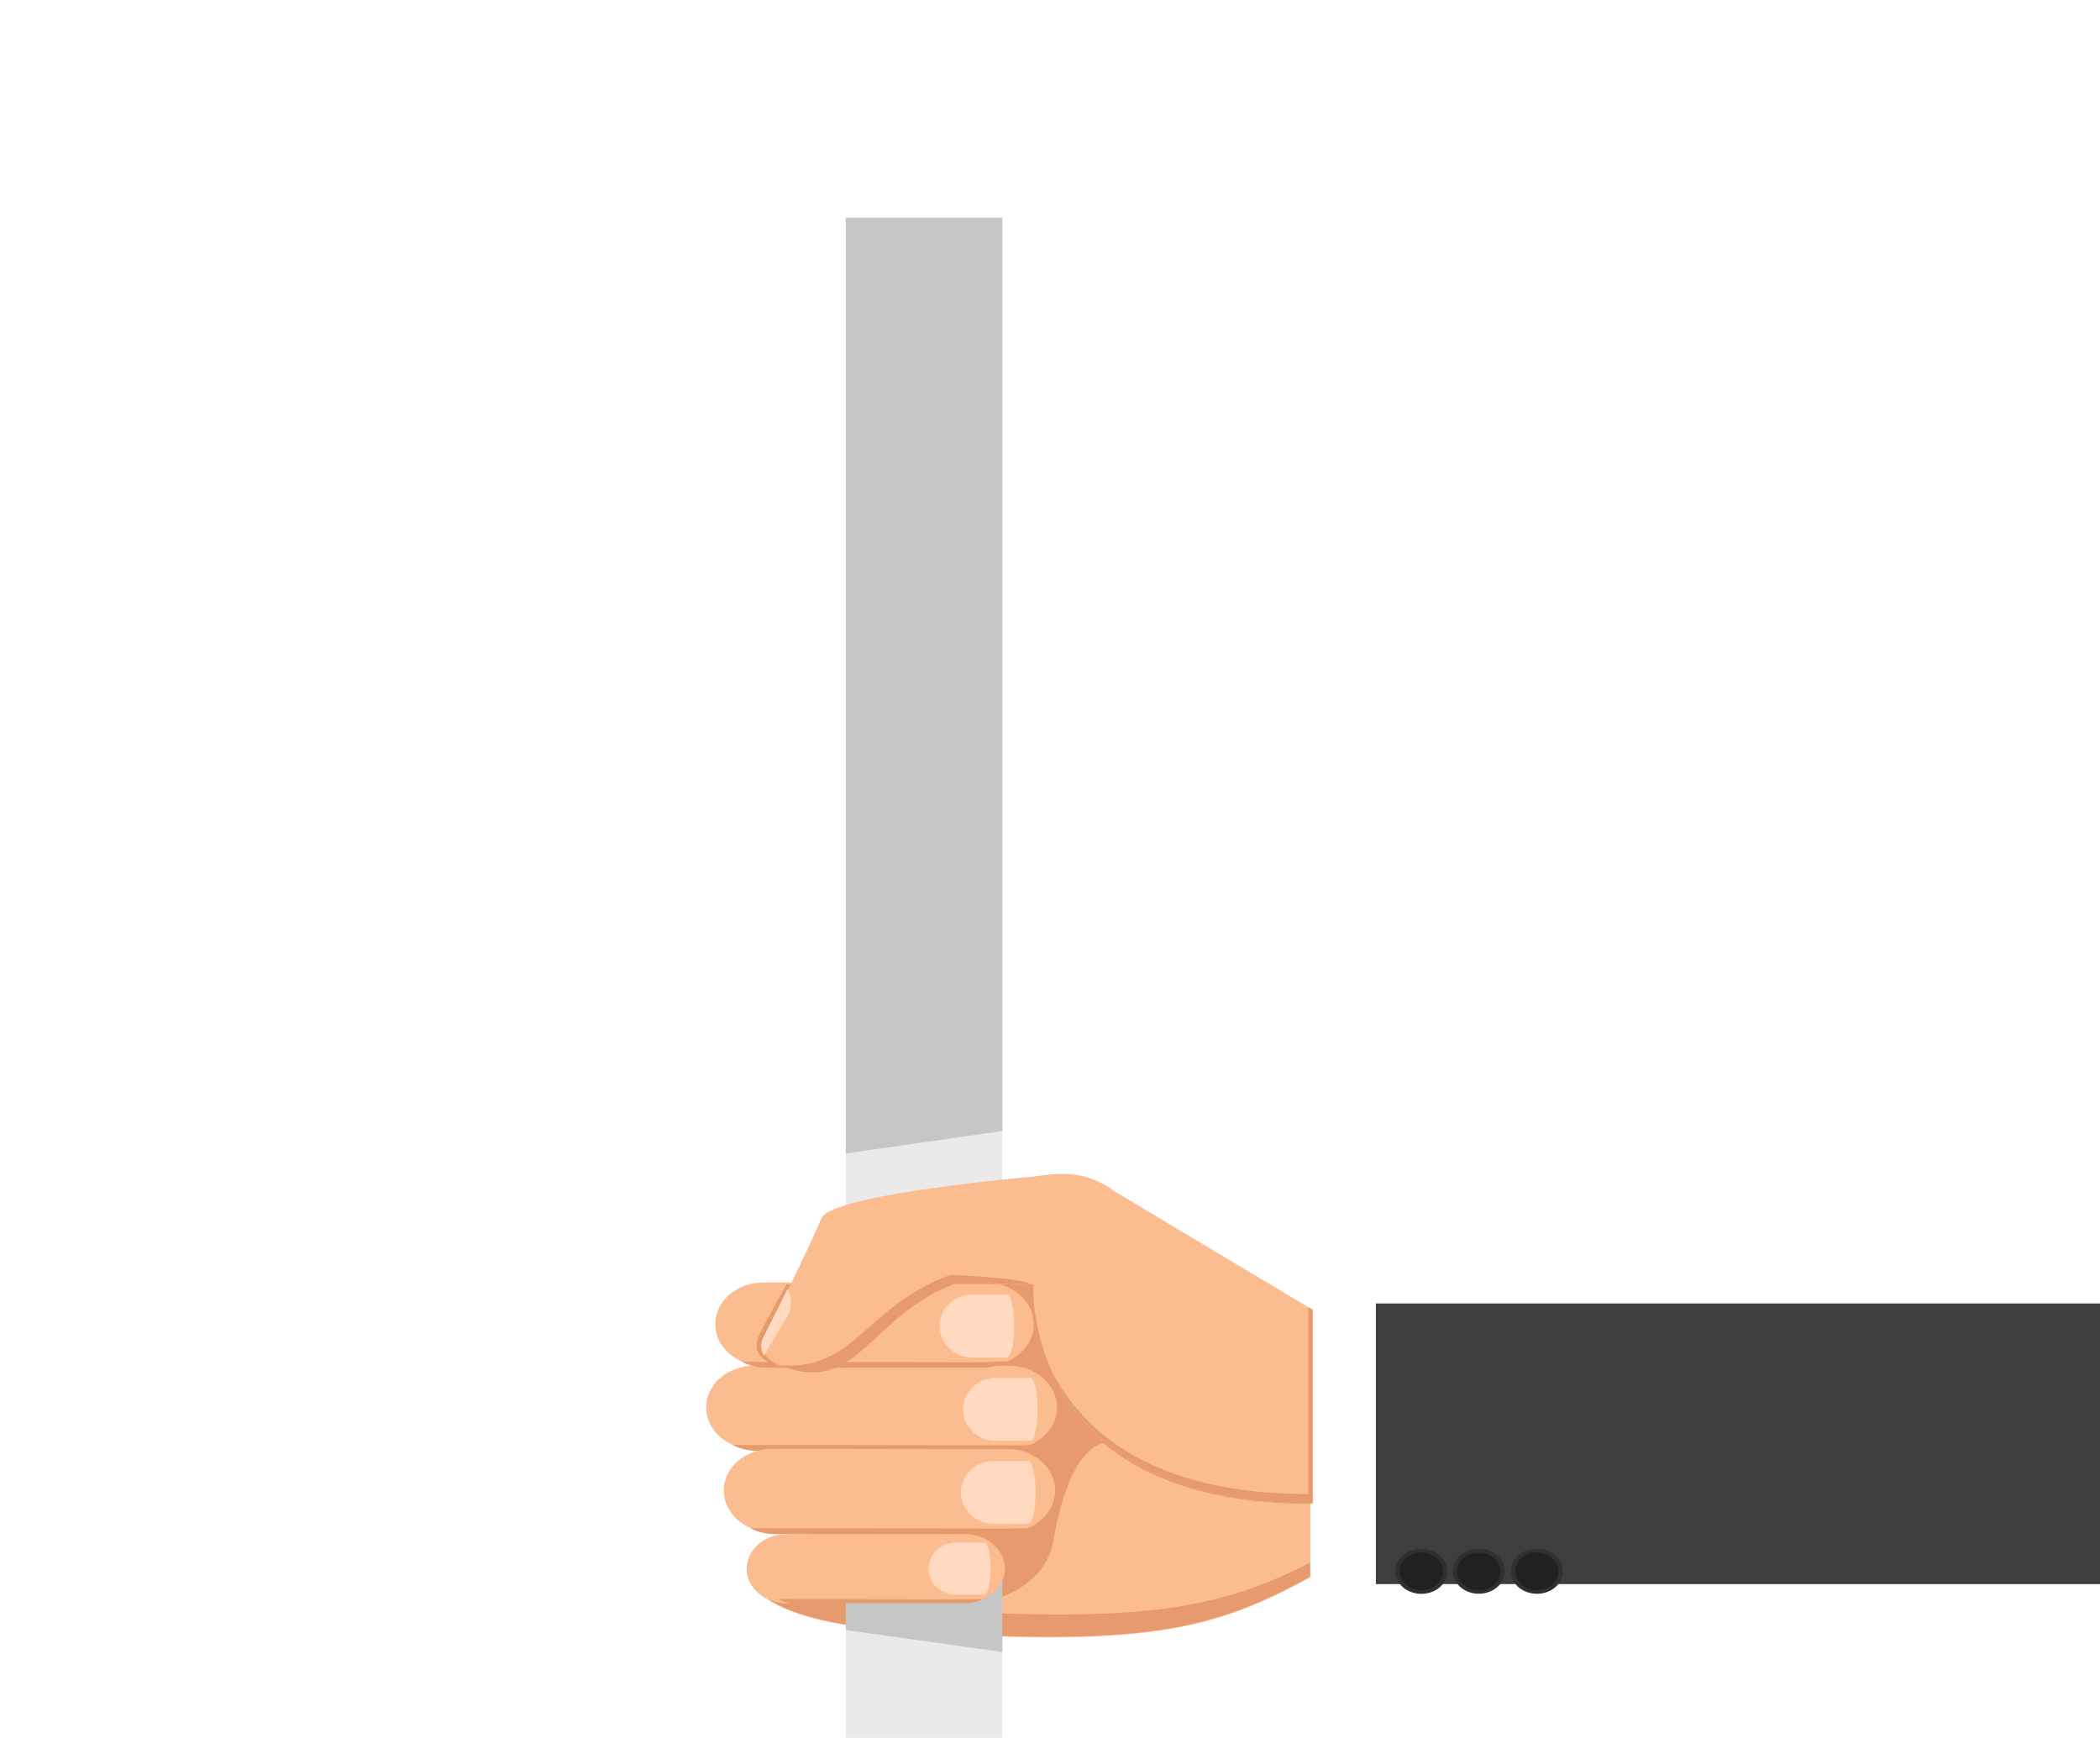 <svg width="232" height="192" viewBox="0 0 232 192" fill="none" xmlns="http://www.w3.org/2000/svg">
<path d="M152 144H242V175H152V144Z" fill="#3E3E3E"/>
<path d="M93.439 24.066H110.732V192H93.439V24.066Z" fill="#EAEAEA"/>
<path d="M89.98 142.991C89.004 141.805 91.629 139.278 93.102 138.585L95.851 133.962L114.173 130.034C118.909 129.233 120.984 130.311 123.166 131.883L144.752 144.793V174.251C133.879 180.245 126.11 181.986 99.771 180.245C82.725 179.12 82.566 173.959 82.566 173.959C92.995 169.799 92.428 145.98 89.98 143.006V142.991Z" fill="#FBBC90"/>
<path d="M144.734 174.159V148.676C112.506 148.676 81.076 173.173 82.548 173.866C82.548 173.866 82.708 179.012 99.753 180.152C126.093 181.893 133.861 180.152 144.734 174.159Z" fill="#FBBC90"/>
<path d="M99.292 133.208L114.156 130.018C118.891 129.217 122.155 159.368 122.155 159.368C122.155 159.368 118.253 159.245 116.39 170.107C114.723 179.844 97.82 178.411 85.173 176.809C93.527 165.916 99.292 133.208 99.292 133.208Z" fill="#E79A6E"/>
<path d="M111.477 160.092C114.404 160.092 116.781 158.028 116.781 155.486C116.781 152.944 114.404 150.879 111.477 150.879H83.311C80.384 150.879 78.007 152.944 78.007 155.486C78.007 158.028 80.384 160.092 83.311 160.092H111.477Z" fill="#FBBC90"/>
<path d="M106.387 155.686C106.387 157.597 108.001 159.168 110.005 159.168H113.818C114.28 159.168 114.634 157.612 114.634 155.686C114.634 153.76 114.262 152.22 113.818 152.22H110.005C108.018 152.22 106.387 153.776 106.387 155.686Z" fill="#FFD9C0"/>
<path d="M111.814 159.676C112.542 159.676 113.286 159.646 113.89 159.646C113.109 160.046 112.222 160.277 111.247 160.277H83.63C82.637 160.277 81.715 160.031 80.916 159.63L111.797 159.676H111.814Z" fill="#E79A6E"/>
<path d="M111.264 169.275C114.191 169.275 116.568 167.21 116.568 164.668C116.568 162.126 114.191 160.062 111.264 160.062H85.262C82.335 160.062 79.959 162.126 79.959 164.668C79.959 167.21 82.335 169.275 85.262 169.275H111.264Z" fill="#FBBC90"/>
<path d="M106.156 164.869C106.156 166.779 107.77 168.351 109.774 168.351H113.588C114.049 168.351 114.404 166.794 114.404 164.869C114.404 162.943 114.031 161.402 113.588 161.402H109.774C107.788 161.402 106.156 162.958 106.156 164.869Z" fill="#FFD9C0"/>
<path d="M111.584 168.859C112.311 168.859 113.499 168.859 113.499 168.859C112.683 169.306 112.045 169.475 111.016 169.475H85.599C84.606 169.475 83.683 169.229 82.885 168.828L111.566 168.874L111.584 168.859Z" fill="#E79A6E"/>
<path d="M106.617 177.117C109.047 177.117 111.016 175.407 111.016 173.296C111.016 171.185 109.047 169.475 106.617 169.475H86.894C84.464 169.475 82.495 171.185 82.495 173.296C82.495 175.407 84.464 177.117 86.894 177.117H106.617Z" fill="#FBBC90"/>
<path d="M102.573 173.296C102.573 174.883 103.921 176.177 105.571 176.177H108.746C109.118 176.177 109.438 174.883 109.438 173.296C109.438 171.709 109.136 170.415 108.746 170.415H105.571C103.921 170.415 102.573 171.709 102.573 173.296Z" fill="#FFD9C0"/>
<path d="M107.291 176.686C107.823 176.686 108.586 176.686 108.905 176.686C108.302 177.009 107.593 177.194 106.848 177.194H88.1C87.319 177.194 86.592 176.994 85.971 176.655L107.291 176.686Z" fill="#E79A6E"/>
<path d="M108.905 150.895C111.832 150.895 114.209 148.83 114.209 146.288C114.209 143.746 111.832 141.681 108.905 141.681H84.322C81.395 141.681 79.018 143.746 79.018 146.288C79.018 148.83 81.395 150.895 84.322 150.895H108.905Z" fill="#FBBC90"/>
<path d="M108.551 150.479C110.395 150.479 110.378 150.402 111.389 150.355C110.644 150.71 109.579 151.095 108.675 151.095H84.659C83.665 151.095 82.743 150.848 81.945 150.448L108.551 150.494V150.479Z" fill="#E79A6E"/>
<path d="M103.797 146.488C103.797 148.399 105.411 149.97 107.415 149.97H111.229C111.69 149.97 112.045 148.414 112.045 146.488C112.045 144.562 111.672 143.022 111.229 143.022H107.415C105.429 143.022 103.797 144.578 103.797 146.488Z" fill="#FFD9C0"/>
<path d="M83.967 147.274C84.73 145.733 86.894 141.897 86.894 141.897H99.913C96.88 144.901 93.989 148.029 91.151 151.095C88.348 151.095 86.539 151.095 86.504 151.095C84.215 150.463 82.903 149.462 83.967 147.289V147.274Z" fill="#E79A6E"/>
<path d="M144.238 164.668V144.455L144.752 144.763V166.132C124.177 166.132 117.313 156.272 115.025 149.138C117.774 156.087 125.046 164.668 144.238 164.668Z" fill="#E79A6E"/>
<path d="M123.432 131.79L145.018 144.701V166.07C112.79 166.07 114.156 141.866 114.156 141.866L105.464 141.835C96.028 145.286 94.805 154.315 86.096 150.818C84.57 150.201 83.808 149.046 84.499 147.721C84.499 147.721 89.466 137.691 90.76 134.579C91.878 131.898 114.422 129.957 114.422 129.957C119.157 129.156 121.233 130.234 123.414 131.806L123.432 131.79Z" fill="#FBBC90"/>
<path d="M144.539 165.069V144.408L145.018 144.701V166.07C126.713 166.07 119.264 158.259 116.231 151.511C119.548 157.997 127.139 165.053 144.539 165.053V165.069Z" fill="#E79A6E"/>
<path d="M104.986 140.834C104.986 140.834 113.659 141.234 113.694 141.866L105.482 141.835C96.046 145.286 94.822 154.315 86.113 150.818C94.45 151.511 95.567 144.285 105.003 140.834H104.986Z" fill="#E79A6E"/>
<path d="M84.357 147.69L87.018 142.39C87.532 143.391 87.532 144.593 86.858 145.625L84.41 149.739C84.02 149.154 83.967 148.429 84.357 147.705V147.69Z" fill="#FFD9C0"/>
<path d="M154.454 174.698C155.164 175.931 156.884 176.424 158.303 175.823C159.722 175.207 160.29 173.712 159.598 172.48C158.888 171.247 157.168 170.754 155.749 171.355C154.33 171.971 153.762 173.466 154.454 174.698Z" fill="#303030"/>
<path d="M154.88 174.513C155.465 175.546 156.902 175.961 158.09 175.453C159.279 174.945 159.758 173.697 159.172 172.664C158.587 171.632 157.15 171.216 155.962 171.725C154.773 172.233 154.295 173.481 154.88 174.513Z" fill="#212121"/>
<path d="M160.538 173.928C160.751 175.284 162.205 176.239 163.784 176.039C165.345 175.854 166.444 174.59 166.214 173.219C165.983 171.848 164.547 170.908 162.968 171.108C161.389 171.309 160.307 172.557 160.538 173.928Z" fill="#303030"/>
<path d="M160.999 173.882C161.176 175.022 162.4 175.807 163.695 175.653C165.008 175.499 165.912 174.436 165.735 173.312C165.558 172.171 164.334 171.386 163.039 171.54C161.726 171.694 160.822 172.757 160.999 173.882Z" fill="#212121"/>
<path d="M167.296 174.821C168.076 176.008 169.832 176.424 171.216 175.746C172.599 175.068 173.06 173.543 172.28 172.341C171.5 171.155 169.744 170.739 168.36 171.416C166.977 172.094 166.515 173.62 167.296 174.821Z" fill="#303030"/>
<path d="M167.704 174.621C168.36 175.623 169.815 175.961 170.967 175.391C172.12 174.821 172.511 173.558 171.854 172.557C171.198 171.555 169.744 171.216 168.591 171.786C167.438 172.356 167.048 173.62 167.704 174.621Z" fill="#212121"/>
<path d="M110.732 124.949L93.439 127.43V24.066H110.732V124.949Z" fill="#C6C6C6"/>
<path d="M86.894 177.117H94.397C96.011 177.348 97.838 177.548 99.895 177.687C125.614 179.397 134.429 177.918 144.734 172.634V174.174C133.862 180.168 126.093 181.909 99.753 180.168C91.364 179.613 87.071 178.088 84.872 176.67C85.475 176.948 86.167 177.117 86.894 177.117Z" fill="#E79A6E"/>
<path d="M93.439 180.091V177.102H106.617C108.515 177.102 110.112 176.054 110.732 174.59V182.509L93.439 180.075V180.091Z" fill="#C6C6C6"/>
</svg>
